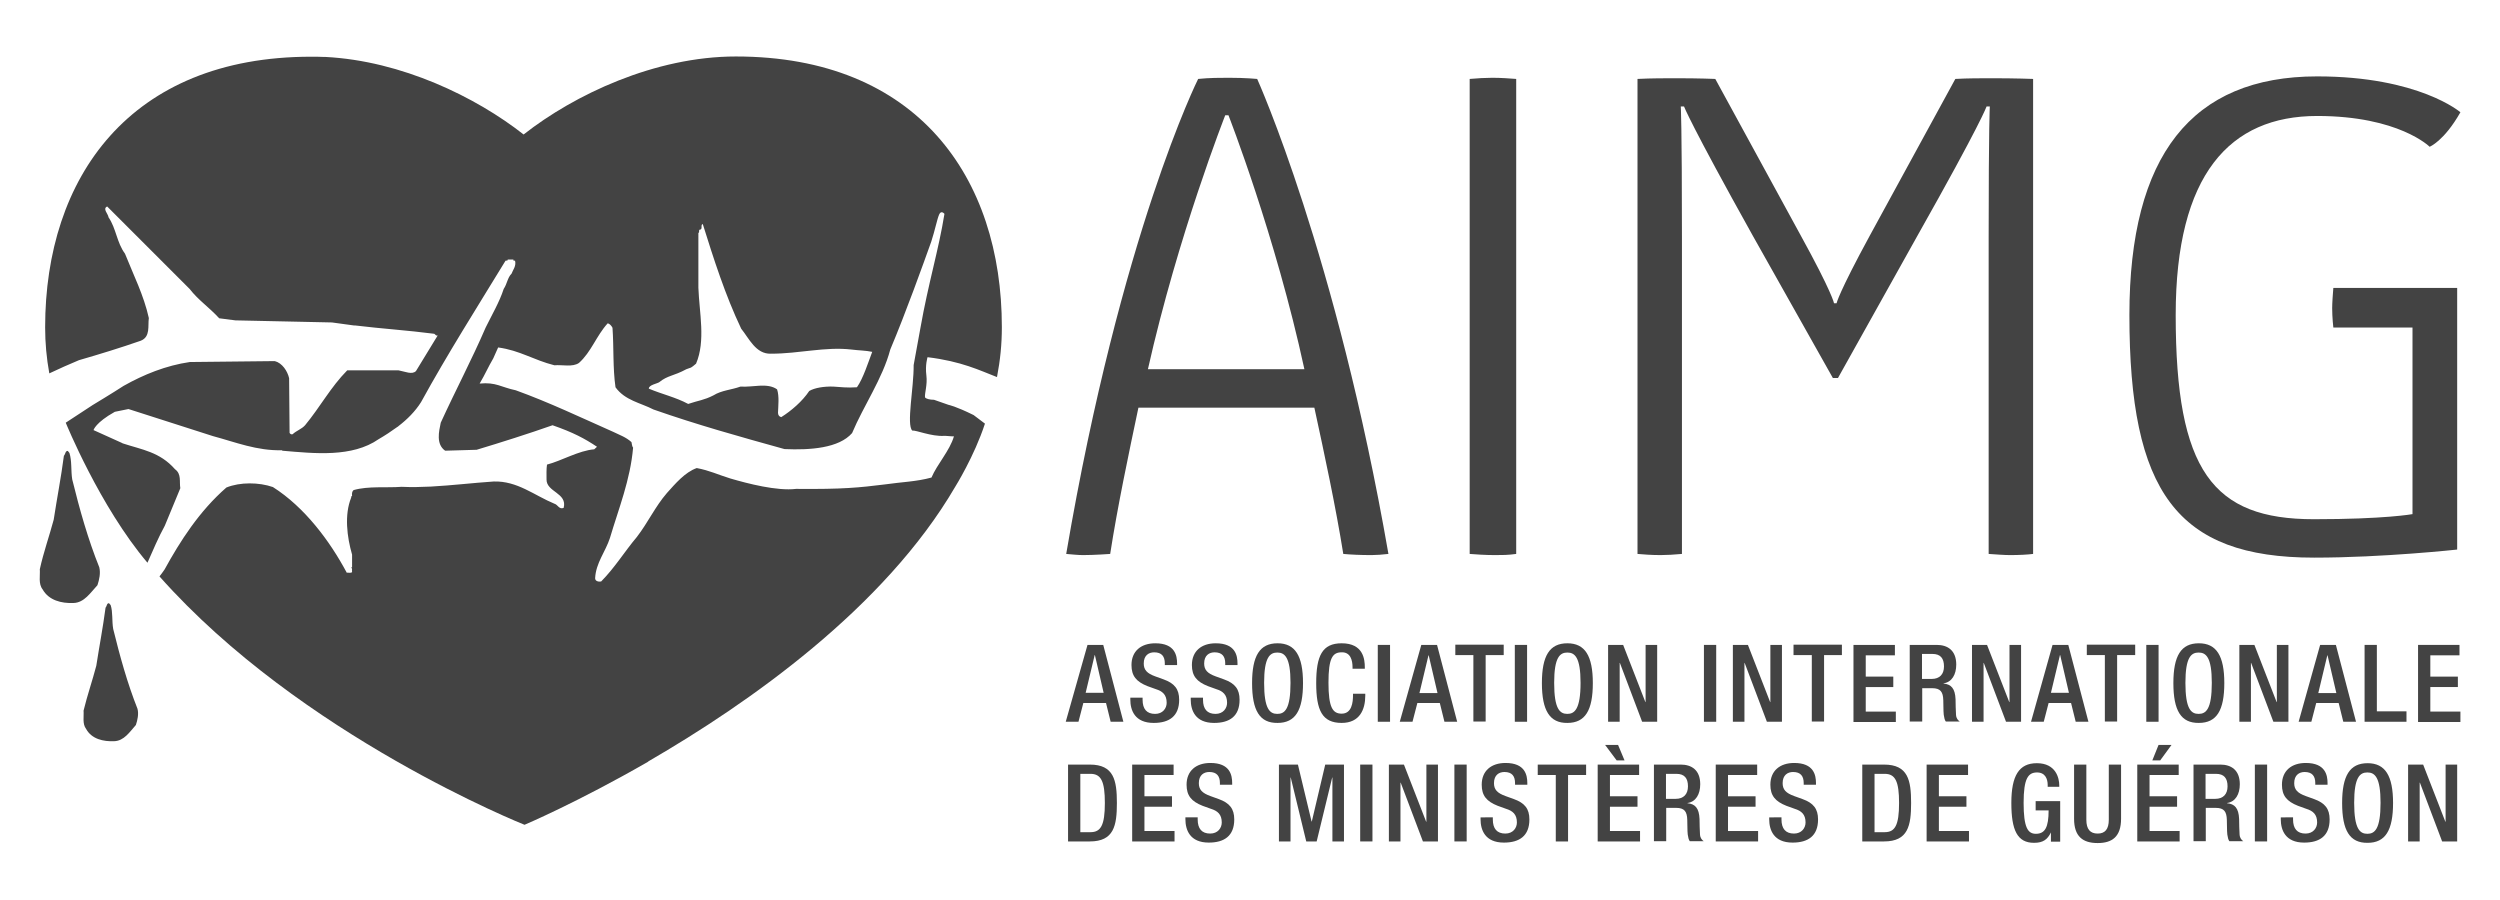<?xml version="1.0" encoding="utf-8"?>
<!-- Generator: Adobe Illustrator 19.1.0, SVG Export Plug-In . SVG Version: 6.00 Build 0)  -->
<svg version="1.1" id="Calque_1" xmlns="http://www.w3.org/2000/svg" xmlns:xlink="http://www.w3.org/1999/xlink" x="0px" y="0px"
	 viewBox="0 0 1080 388.6" enable-background="new 0 0 1080 388.6" xml:space="preserve">
<g>
	<g>
		<g>
			<g>
				<path fill="#434343" d="M580.3,239.3c-3.3-20.6-8.1-42.9-12.5-63.2h-76c-4.3,20.4-9,42.6-12.2,63.2c0,0-6.8,0.5-11.7,0.5
					c-2.2,0-4.9-0.3-7.3-0.5c23.6-138.4,57-205.2,57-205.2c4.9-0.5,9.5-0.5,13.3-0.5c7.3,0,12.2,0.5,12.2,0.5s34.2,75.7,56.7,205.2
					c-2.7,0.3-5.2,0.5-7.3,0.5C587.7,239.8,583.6,239.6,580.3,239.3z M529.3,49.8c0,0-20.4,51.8-33.4,109.7h67.6
					C551,101.7,530.7,49.8,530.7,49.8H529.3z"/>
				<path fill="#434343" d="M655,239.3c-3.5,0.5-6.2,0.5-9.2,0.5c-4.1,0-8.4-0.3-10.9-0.5V34.1c3-0.3,7.3-0.5,9.8-0.5
					c3.8,0,7.6,0.3,10.3,0.5V239.3z"/>
				<path fill="#434343" d="M791.8,163.3l-34.5-61.3C730.2,53.4,727.5,46,727.5,46h-1.4c0,0,0.5,7.1,0.5,56.2v137.1
					c-3,0.3-6.8,0.5-9.2,0.5c-4.1,0-7.6-0.3-10-0.5V34.1c6-0.3,11.9-0.3,16.8-0.3c10,0,16.8,0.3,16.8,0.3l36.9,67.6
					c13.6,24.7,14.4,29.3,14.4,29.3h1.1c0,0,0.8-4.3,14.4-29.3l36.9-67.6c5.4-0.3,11.1-0.3,16-0.3c10,0,17.6,0.3,17.6,0.3v205.2
					c-2.4,0.3-6,0.5-10,0.5c-2.4,0-6.2-0.3-9.2-0.5V102.2c0-48.6,0.5-56.2,0.5-56.2h-1.4c0,0-2.2,6.8-29.9,55.9L794,163.3H791.8z"/>
				<path fill="#434343" d="M1061.6,237.4c0,0-32,3.5-61.9,3.5c-59.4,0-79.8-28.5-79.8-104.8C919.9,67.2,946.8,33,1001,33
					c44,0,61.9,15.5,61.9,15.5c-7.1,12.5-13.3,14.9-13.3,14.9s-13.3-13.3-48.6-13.3c-37.7,0-61.1,25.2-61.1,86
					c0,67.3,16,88.2,59.7,88.2c30.7,0,42.6-2.2,42.6-2.2v-80.6h-34.2c0,0-0.5-4.3-0.5-8.4c0-2.2,0.3-6.3,0.5-8.7h53.5V237.4z"/>
			</g>
		</g>
		<g>
			<path fill="#434343" d="M42.1,252.8c0.8-2.4,1.4-5.2,0.8-7.7c-4.9-12.2-8.5-25-11.7-38c-0.6-3.7-0.1-8-1.2-11.4l-0.7-0.9
				c-1.1-0.1-1,1.4-1.7,2.1c-1.2,9.3-3,18.4-4.4,27.6c-1.9,7.1-4.4,14.1-6,21.4c0.2,2.8-0.7,6.3,1.2,8.7c2.7,4.8,8.2,6.1,13.3,5.9
				C36.4,260.4,39.1,256,42.1,252.8z"/>
			<path fill="#434343" d="M48.9,271.7c-0.6-3.4-0.1-7.3-1.1-10.3l-0.7-0.8c-1-0.1-0.9,1.3-1.5,1.9c-1.1,8.4-2.7,16.7-4,25.1
				c-1.7,6.5-3.9,12.8-5.5,19.4c0.2,2.5-0.6,5.7,1.1,7.9c2.4,4.4,7.5,5.5,12.1,5.3c4.3-0.1,6.8-4.1,9.4-7c0.7-2.1,1.3-4.7,0.7-7
				C55,295.1,51.8,283.5,48.9,271.7z"/>
			<path fill="#434343" d="M430.7,162.9c1.4-7.3,2.1-14.1,2.1-21.6c0-64.6-36.5-116.9-114.9-116.9c-35,0-69.8,16.5-91.7,33.7
				c-20.6-16.2-52.7-31.8-85.6-33.5c0,0,0,0,0,0c-0.1,0-0.3,0-0.5,0c-0.1,0-0.1,0-0.2,0l0,0c-1.7-0.1-3.9-0.1-5.5-0.1
				c-78.4,0-114.9,52.3-114.9,116.9c0,6.7,0.6,13.3,1.8,19.9c4.2-2,8.5-3.9,12.8-5.7c9-2.6,18.1-5.4,26.7-8.4c4.3-1.7,3-6.5,3.5-9.8
				c-2.2-9.9-6.6-18.5-10.3-27.8c-3.6-4.9-3.8-10.9-7.1-15.7c-0.2-1.6-2.7-3.7-0.6-4.7l35.6,35.6c3.8,4.9,8.4,7.9,12.8,12.7l7,0.9
				l41.7,0.9c3,0.4,6.5,0.9,9.5,1.3c0,0,0,0,0,0c0,0,0.1,0,0.1,0c0.1,0,0.2,0,0.4,0c0,0,0,0,0,0c11.5,1.4,22.7,2.1,34.2,3.6
				c0.5,0.2,0.6,1,1.5,0.7l-9.4,15.4c-1.7,1.7-4.7,0.2-7.5-0.3h-11.5h-0.4h-10.3c-7.2,7.3-11.6,15.7-18.2,23.7
				c-1.5,1.7-3.7,2.3-5.4,3.9c-0.6,0.2-1.1-0.2-1.3-0.6l-0.2-23.6c-0.7-3.1-3-6.6-6.2-7.4l-36.7,0.4c-10.3,1.5-19.9,5.4-28.6,10.3
				C48.8,169.7,40,175,40,175l-11.6,7.6c0,0,14.7,36.2,35.3,60.5c2.4-5.4,4.7-10.9,7.5-16l6.7-16.2c-0.5-2.8,0.6-6.1-2.3-8.2
				c-6.6-7.5-14.2-8.4-22.7-11.2l-0.1-0.1l-12.4-5.6c0,0,0.8-3.2,9.2-7.9l5.9-1.2l36.5,11.7c9.7,2.6,19,6.4,29.9,6.1v0.2
				c14,1.2,30.2,3,41.7-5c2.6-1.5,5.5-3.4,8.1-5.3c0,0,0,0,0,0c0.1,0,0.1-0.1,0.2-0.1c0.1-0.1,0.2-0.1,0.2-0.2c0,0,0,0,0,0
				c3.8-2.9,7.3-6.4,9.8-10.4c11.3-20.6,24.3-41.1,36.5-61.1c0.3,0,1.1,0.1,0.9-0.5h2.5c-0.1,0.2-0.1,0.4,0.2,0.5h0.5
				c0.6,2.4-1,4.1-1.5,5.6c-1.8,1.8-1.9,4.4-3.4,6.6c-1.8,5.6-5.2,11.4-7.8,16.7c-6,13.9-13.1,27.3-19.4,41.1
				c-0.8,3.8-2.1,9.3,1.9,12.1l13.6-0.4c10.3-3.1,22.6-7,32.8-10.6c8.9,3.1,13.8,5.7,19.2,9.3l-1.2,1.1c-6.6,0.5-14.2,5-20.4,6.6
				c-0.3,2-0.2,4.3-0.2,6.4c-0.1,5.5,9.1,5.8,7.4,12.3c-2,0.8-2.5-1.4-4-1.8c-8.7-3.6-16-9.9-26.2-9.6c-8.9,0.6-18,1.7-27.2,2.2
				c-4,0.2-8.5,0.3-12.6,0.1c-6.6,0.5-14.4-0.4-20.7,1.4c-0.8,0.6-0.8,1.6-0.7,2.6c-0.4-0.1-0.4,0.4-0.4,0.7c-3,7.4-1.8,17,0.4,24.6
				v5.5c-0.2-0.1-0.3,0.1-0.4,0.2c0.7,0.2,0.2,1.2,0.4,1.8c-0.4,0.6-1.5,0.2-2.3,0.3c-7.3-13.7-18.2-28.3-31.9-37
				c-6-2.1-14.2-2.2-20.1,0.2c-11.7,10.2-20,23.2-26.7,35.4c-0.7,1-1.4,2-2.2,3c61.1,68.9,157.7,107.3,157.7,107.3
				s22.9-9.7,53.3-27.2l0,0c0,0,0.1,0,0.1-0.1c0,0,0.1,0,0.1-0.1l0,0c43.3-25.1,102-66.2,132.6-118.7c0,0,8.2-13.1,12.8-27.2
				c-0.2-0.2-4.6-3.5-4.9-3.7c-7.9-3.9-10.8-4.4-10.8-4.4s-6.3-2.2-6.3-2.2c-1.7,0-3.6-0.4-3.9-1.1c-0.2-1.7,1.1-5.4,0.6-9.4
				c-0.6-4.5,0.5-7.9,0.5-7.9C415.4,156.1,423.2,160,430.7,162.9z M284.8,165.1c3.7-3,6.2-2.6,11.7-5.6l1.4-0.5c1-0.2,2-1.3,2.8-1.9
				c4.2-9.9,1.4-21.9,1-32.8v-23.7c0.7-0.1-0.1-1.4,0.7-1.4c1.3-0.1,0.1-2.2,1.2-2.4c4.7,15,9.7,30.7,16.6,45.2
				c3.4,4.2,6.3,11,12.8,10.8c12.4,0,23.3-3.1,34.8-1.8c3,0.4,6.3,0.4,9,1c-1.6,4.2-3.9,11.5-6.6,15.3c-4.3,0.3-7-0.1-10.3-0.3
				c-3.9-0.1-7.9,0.5-10.3,1.9c-3,4.5-7.8,8.6-12.1,11.3c-0.9-0.2-1.4-0.9-1.4-1.9c0.1-3,0.6-7.1-0.4-10.1c-4.2-3-10.6-0.8-15.8-1.2
				c-3.8,1.4-8.2,1.6-11.7,3.8c-4.1,2.1-6.5,2.2-10.9,3.7c-5.4-2.9-11.3-4.2-17-6.6C280.2,166.3,284,165.7,284.8,165.1z
				 M397.6,141.8l-2.9,15.9c0.1,9.7-3.2,25.8-0.6,28.3c1.7-0.2,8.2,2.6,13.7,2.3c0.4-0.1,3.8,0.3,4.3,0.2
				c-1.8,6.2-7.3,12.1-9.7,17.8c-6.6,1.8-12.8,1.9-20.4,3c-10.6,1.3-17.7,2.1-38.1,1.9c-8.2,1-20.9-2.3-28.4-4.5
				c-5.5-1.7-8.8-3.4-14.5-4.5c-5.1,1.8-9.3,6.8-12.9,10.8c-5.1,5.9-8.2,12.8-13,19c-5.3,6.3-9.4,13.1-15.4,19.2
				c-1.1,0.2-2.6-0.1-2.6-1.4c0.3-6.6,4.5-11.5,6.4-17.4c3.8-12.8,8.8-25.1,10-39c-0.5-0.6-0.5-1.6-0.7-2.4
				c-2.4-2.2-5.2-3.1-7.8-4.4c-14-6.2-27.8-12.8-42.2-18c-6.3-1.3-8.5-3.6-15.6-2.9c2.5-4.2,3.5-6.8,5.9-10.9l2.1-4.7
				c9.5,1.3,15.2,5.4,24.3,7.7c3.5-0.3,7.8,0.9,10.6-1c5.3-4.7,7.5-11.7,12.4-17.1c0.9,0.1,1.7,1.1,2.1,1.9
				c0.6,8.2,0.1,17.4,1.3,25.7c4.1,5.7,10.8,6.7,16.4,9.6c18.5,6.5,37.5,11.8,56.6,17.1c11.2,0.5,23.5-0.4,29.2-6.9
				c4.9-11.7,13.2-23.6,16.5-36.1c6.7-15.9,14.2-36.8,17.7-46.6c1.6-4.9,2.5-9.6,3.4-11.7c0.9-2.1,2.3-0.3,2.3-0.3
				C405.5,108,401.1,122,397.6,141.8z"/>
		</g>
	</g>
	<g>
		<path fill="#434343" d="M469.8,278.6h6.8l8.7,33.2h-5.5l-2-8.1H468l-2.1,8.1h-5.5L469.8,278.6z M476.8,299.4L473,283h-0.1
			l-3.9,16.3H476.8z"/>
		<path fill="#434343" d="M493.6,301.5v0.8c0,4,1.8,6.1,5.4,6.1c3.3,0,5-2.4,5-4.8c0-3.5-1.8-5-4.7-5.9l-3.6-1.3
			c-4.8-1.9-6.9-4.4-6.9-9.1c0-6,4.1-9.4,10.3-9.4c8.5,0,9.4,5.3,9.4,8.7v0.7h-5.3v-0.7c0-3-1.3-4.8-4.6-4.8c-2.3,0-4.5,1.3-4.5,4.8
			c0,2.8,1.4,4.3,5,5.6l3.6,1.3c4.7,1.7,6.7,4.2,6.7,8.8c0,7.1-4.3,10-11,10c-8.2,0-10.1-5.5-10.1-10.1v-0.8H493.6z"/>
		<path fill="#434343" d="M519.7,301.5v0.8c0,4,1.8,6.1,5.4,6.1c3.3,0,5-2.4,5-4.8c0-3.5-1.8-5-4.7-5.9l-3.6-1.3
			c-4.8-1.9-6.9-4.4-6.9-9.1c0-6,4.1-9.4,10.3-9.4c8.5,0,9.4,5.3,9.4,8.7v0.7h-5.3v-0.7c0-3-1.3-4.8-4.6-4.8c-2.3,0-4.5,1.3-4.5,4.8
			c0,2.8,1.4,4.3,5,5.6l3.6,1.3c4.7,1.7,6.7,4.2,6.7,8.8c0,7.1-4.3,10-11,10c-8.2,0-10.1-5.5-10.1-10.1v-0.8H519.7z"/>
		<path fill="#434343" d="M540.9,295.1c0-11.8,3.3-17.2,11-17.2c7.6,0,11,5.4,11,17.2c0,11.8-3.3,17.2-11,17.2
			C544.2,312.4,540.9,307,540.9,295.1z M557.5,295c0-11.1-2.5-13.1-5.7-13.1c-3.2,0-5.7,2-5.7,13.1c0,11.4,2.5,13.4,5.7,13.4
			C555,308.4,557.5,306.4,557.5,295z"/>
		<path fill="#434343" d="M589.8,299.8v0.7c0,6-2.4,11.8-10.2,11.8c-8.4,0-11-5.4-11-17.2c0-11.8,2.6-17.2,11-17.2
			c9.4,0,10,7,10,10.4v0.6h-5.3v-0.6c0-3.1-0.9-6.6-4.7-6.5c-3.9,0-5.7,2.4-5.7,13.1c0,10.7,1.8,13.4,5.7,13.4c4.4,0,4.9-4.9,4.9-8
			v-0.6H589.8z"/>
		<path fill="#434343" d="M595.2,278.6h5.3v33.2h-5.3V278.6z"/>
		<path fill="#434343" d="M614,278.6h6.8l8.7,33.2H624l-2-8.1h-9.7l-2.1,8.1h-5.5L614,278.6z M621,299.4l-3.8-16.3h-0.1l-3.9,16.3
			H621z"/>
		<path fill="#434343" d="M636.6,283h-7.9v-4.5h20.9v4.5h-7.8v28.7h-5.3V283z"/>
		<path fill="#434343" d="M654.4,278.6h5.3v33.2h-5.3V278.6z"/>
		<path fill="#434343" d="M666.1,295.1c0-11.8,3.3-17.2,11-17.2c7.6,0,11,5.4,11,17.2c0,11.8-3.3,17.2-11,17.2
			C669.5,312.4,666.1,307,666.1,295.1z M682.8,295c0-11.1-2.5-13.1-5.7-13.1c-3.2,0-5.7,2-5.7,13.1c0,11.4,2.5,13.4,5.7,13.4
			C680.2,308.4,682.8,306.4,682.8,295z"/>
		<path fill="#434343" d="M694.7,278.6h6.5l9.6,24.7h0.1v-24.7h5v33.2h-6.5l-9.6-25.4h-0.1v25.4h-5V278.6z"/>
		<path fill="#434343" d="M736.1,278.6h5.3v33.2h-5.3V278.6z"/>
		<path fill="#434343" d="M748.6,278.6h6.5l9.6,24.7h0.1v-24.7h5v33.2h-6.5l-9.6-25.4h-0.1v25.4h-5V278.6z"/>
		<path fill="#434343" d="M782.7,283h-7.9v-4.5h20.9v4.5H788v28.7h-5.3V283z"/>
		<path fill="#434343" d="M800.7,278.6h17.9v4.5H806v9.2h11.9v4.5H806v10.6h13v4.5h-18.3V278.6z"/>
		<path fill="#434343" d="M825,278.6h11.7c4.6,0,8.4,2.3,8.4,8.5c0,4.3-1.9,7.6-5.5,8.1v0.1c3.3,0.3,5,2.1,5.2,6.8
			c0,2.1,0.1,4.7,0.2,6.7c0.1,1.6,0.9,2.4,1.6,2.9h-6c-0.5-0.6-0.7-1.6-0.9-2.9c-0.2-2-0.1-3.9-0.2-6.3c-0.1-3.6-1.2-5.2-4.8-5.2
			h-4.3v14.4H825V278.6z M834.5,293.3c3.4,0,5.3-2,5.3-5.4c0-3.5-1.5-5.4-5-5.4h-4.5v10.8H834.5z"/>
		<path fill="#434343" d="M851.9,278.6h6.5l9.6,24.7h0.1v-24.7h5v33.2h-6.5l-9.6-25.4h-0.1v25.4h-5V278.6z"/>
		<path fill="#434343" d="M886.7,278.6h6.8l8.7,33.2h-5.5l-2-8.1H885l-2.1,8.1h-5.5L886.7,278.6z M893.8,299.4L890,283h-0.1
			l-3.9,16.3H893.8z"/>
		<path fill="#434343" d="M909.4,283h-7.9v-4.5h20.9v4.5h-7.8v28.7h-5.3V283z"/>
		<path fill="#434343" d="M927.2,278.6h5.3v33.2h-5.3V278.6z"/>
		<path fill="#434343" d="M938.9,295.1c0-11.8,3.3-17.2,11-17.2c7.6,0,11,5.4,11,17.2c0,11.8-3.3,17.2-11,17.2
			C942.2,312.4,938.9,307,938.9,295.1z M955.5,295c0-11.1-2.5-13.1-5.7-13.1c-3.2,0-5.7,2-5.7,13.1c0,11.4,2.5,13.4,5.7,13.4
			C953,308.4,955.5,306.4,955.5,295z"/>
		<path fill="#434343" d="M967.4,278.6h6.5l9.6,24.7h0.1v-24.7h5v33.2h-6.5l-9.6-25.4h-0.1v25.4h-5V278.6z"/>
		<path fill="#434343" d="M1002.3,278.6h6.8l8.7,33.2h-5.5l-2-8.1h-9.7l-2.1,8.1h-5.5L1002.3,278.6z M1009.3,299.4l-3.8-16.3h-0.1
			l-3.9,16.3H1009.3z"/>
		<path fill="#434343" d="M1021.5,278.6h5.3v28.7h12.8v4.5h-18.1V278.6z"/>
		<path fill="#434343" d="M1044.6,278.6h17.9v4.5h-12.6v9.2h11.9v4.5h-11.9v10.6h13v4.5h-18.3V278.6z"/>
		<path fill="#434343" d="M461.4,330.3h9.4c10.4,0,11.7,6.8,11.7,16.6c0,9.8-1.3,16.6-11.7,16.6h-9.4V330.3z M466.7,359.5h4.4
			c4.4,0,6.2-2.9,6.2-12.6c0-9.3-1.6-12.6-6.2-12.6h-4.4V359.5z"/>
		<path fill="#434343" d="M489.1,330.3H507v4.5h-12.6v9.2h11.9v4.5h-11.9V359h13v4.5h-18.3V330.3z"/>
		<path fill="#434343" d="M517.4,353.2v0.8c0,4,1.8,6.1,5.4,6.1c3.3,0,5-2.4,5-4.8c0-3.5-1.8-5-4.7-5.9l-3.6-1.3
			c-4.8-1.9-6.9-4.4-6.9-9.1c0-6,4.1-9.4,10.3-9.4c8.5,0,9.4,5.3,9.4,8.7v0.7H527v-0.7c0-3-1.3-4.8-4.6-4.8c-2.3,0-4.5,1.3-4.5,4.8
			c0,2.8,1.4,4.3,5,5.6l3.6,1.3c4.7,1.7,6.7,4.2,6.7,8.8c0,7.1-4.3,10-11,10c-8.2,0-10.1-5.5-10.1-10.1v-0.8H517.4z"/>
		<path fill="#434343" d="M552.4,330.3h8.3l5.9,24.6h0.1l5.8-24.6h8.1v33.2h-5v-27.6h-0.1l-6.7,27.6h-4.5l-6.7-27.6h-0.1v27.6h-5
			V330.3z"/>
		<path fill="#434343" d="M587.6,330.3h5.3v33.2h-5.3V330.3z"/>
		<path fill="#434343" d="M600,330.3h6.5l9.6,24.7h0.1v-24.7h5v33.2h-6.5l-9.6-25.4H605v25.4h-5V330.3z"/>
		<path fill="#434343" d="M628.3,330.3h5.3v33.2h-5.3V330.3z"/>
		<path fill="#434343" d="M644.9,353.2v0.8c0,4,1.8,6.1,5.4,6.1c3.3,0,5-2.4,5-4.8c0-3.5-1.8-5-4.7-5.9l-3.6-1.3
			c-4.8-1.9-6.9-4.4-6.9-9.1c0-6,4.1-9.4,10.3-9.4c8.5,0,9.4,5.3,9.4,8.7v0.7h-5.3v-0.7c0-3-1.3-4.8-4.6-4.8c-2.3,0-4.5,1.3-4.5,4.8
			c0,2.8,1.4,4.3,5,5.6l3.6,1.3c4.7,1.7,6.7,4.2,6.7,8.8c0,7.1-4.3,10-11,10c-8.2,0-10.1-5.5-10.1-10.1v-0.8H644.9z"/>
		<path fill="#434343" d="M672.2,334.8h-7.9v-4.5h20.9v4.5h-7.8v28.7h-5.3V334.8z"/>
		<path fill="#434343" d="M690.2,330.3h17.9v4.5h-12.6v9.2h11.9v4.5h-11.9V359h13v4.5h-18.3V330.3z M693.4,321.8h5.6l2.8,6.7h-3.4
			L693.4,321.8z"/>
		<path fill="#434343" d="M714.4,330.3h11.7c4.6,0,8.4,2.3,8.4,8.5c0,4.3-1.9,7.6-5.5,8.1v0.1c3.3,0.3,5,2.1,5.2,6.8
			c0,2.1,0.1,4.7,0.2,6.7c0.1,1.6,0.9,2.4,1.6,2.9h-6c-0.5-0.6-0.7-1.6-0.9-2.9c-0.2-2-0.1-3.9-0.2-6.3c-0.1-3.6-1.2-5.2-4.8-5.2
			h-4.3v14.4h-5.3V330.3z M723.9,345.1c3.4,0,5.3-2,5.3-5.4c0-3.5-1.5-5.4-5-5.4h-4.5v10.8H723.9z"/>
		<path fill="#434343" d="M741.2,330.3h17.9v4.5h-12.6v9.2h11.9v4.5h-11.9V359h13v4.5h-18.3V330.3z"/>
		<path fill="#434343" d="M769.6,353.2v0.8c0,4,1.8,6.1,5.4,6.1c3.3,0,5-2.4,5-4.8c0-3.5-1.8-5-4.7-5.9l-3.6-1.3
			c-4.8-1.9-6.9-4.4-6.9-9.1c0-6,4.1-9.4,10.3-9.4c8.5,0,9.4,5.3,9.4,8.7v0.7h-5.3v-0.7c0-3-1.3-4.8-4.6-4.8c-2.3,0-4.5,1.3-4.5,4.8
			c0,2.8,1.4,4.3,5,5.6l3.6,1.3c4.7,1.7,6.7,4.2,6.7,8.8c0,7.1-4.3,10-11,10c-8.2,0-10.1-5.5-10.1-10.1v-0.8H769.6z"/>
		<path fill="#434343" d="M804.5,330.3h9.4c10.4,0,11.7,6.8,11.7,16.6c0,9.8-1.3,16.6-11.7,16.6h-9.4V330.3z M809.8,359.5h4.4
			c4.4,0,6.2-2.9,6.2-12.6c0-9.3-1.6-12.6-6.2-12.6h-4.4V359.5z"/>
		<path fill="#434343" d="M832.3,330.3h17.9v4.5h-12.6v9.2h11.9v4.5h-11.9V359h13v4.5h-18.3V330.3z"/>
		<path fill="#434343" d="M886,359.6L886,359.6c-1.5,3.1-3.4,4.5-7.3,4.5c-7.2,0-9.8-5.4-9.8-17.2c0-11.8,3.3-17.2,11-17.2
			c8.3,0,9.7,6.5,9.7,9.6v0.6h-5v-0.8c0-2.5-1-5.4-4.6-5.4c-3.8,0-5.8,2.5-5.8,13.1c0,10.7,1.8,13.4,5.3,13.4c4,0,5.5-2.9,5.5-10.1
			h-5.6v-4h10.6v17.5h-4V359.6z"/>
		<path fill="#434343" d="M901.3,330.3v23.8c0,4.2,1.7,6,4.9,6c3.2,0,4.8-1.9,4.8-6v-23.8h5.3v23.4c0,7.7-3.8,10.5-10.1,10.5
			c-6.4,0-10.2-2.8-10.2-10.5v-23.4H901.3z"/>
		<path fill="#434343" d="M923.3,330.3h17.9v4.5h-12.6v9.2h11.9v4.5h-11.9V359h13v4.5h-18.3V330.3z M932.5,321.8h5.6l-4.9,6.7h-3.4
			L932.5,321.8z"/>
		<path fill="#434343" d="M947.5,330.3h11.7c4.6,0,8.4,2.3,8.4,8.5c0,4.3-1.9,7.6-5.5,8.1v0.1c3.3,0.3,5,2.1,5.2,6.8
			c0,2.1,0.1,4.7,0.2,6.7c0.1,1.6,0.9,2.4,1.6,2.9h-6c-0.5-0.6-0.7-1.6-0.9-2.9c-0.2-2-0.1-3.9-0.2-6.3c-0.1-3.6-1.2-5.2-4.8-5.2
			h-4.3v14.4h-5.3V330.3z M957,345.1c3.4,0,5.3-2,5.3-5.4c0-3.5-1.5-5.4-5-5.4h-4.5v10.8H957z"/>
		<path fill="#434343" d="M974.1,330.3h5.3v33.2h-5.3V330.3z"/>
		<path fill="#434343" d="M990.6,353.2v0.8c0,4,1.8,6.1,5.4,6.1c3.3,0,5-2.4,5-4.8c0-3.5-1.8-5-4.7-5.9l-3.6-1.3
			c-4.8-1.9-6.9-4.4-6.9-9.1c0-6,4.1-9.4,10.3-9.4c8.5,0,9.4,5.3,9.4,8.7v0.7h-5.3v-0.7c0-3-1.3-4.8-4.6-4.8c-2.3,0-4.5,1.3-4.5,4.8
			c0,2.8,1.4,4.3,5,5.6l3.6,1.3c4.7,1.7,6.7,4.2,6.7,8.8c0,7.1-4.3,10-11,10c-8.2,0-10.1-5.5-10.1-10.1v-0.8H990.6z"/>
		<path fill="#434343" d="M1011.8,346.9c0-11.8,3.3-17.2,11-17.2c7.6,0,11,5.4,11,17.2c0,11.8-3.3,17.2-11,17.2
			C1015.1,364.2,1011.8,358.8,1011.8,346.9z M1028.4,346.8c0-11.1-2.5-13.1-5.7-13.1c-3.2,0-5.7,2-5.7,13.1
			c0,11.4,2.5,13.4,5.7,13.4C1025.9,360.2,1028.4,358.2,1028.4,346.8z"/>
		<path fill="#434343" d="M1040.3,330.3h6.5l9.6,24.7h0.1v-24.7h5v33.2h-6.5l-9.6-25.4h-0.1v25.4h-5V330.3z"/>
	</g>
</g>
</svg>
